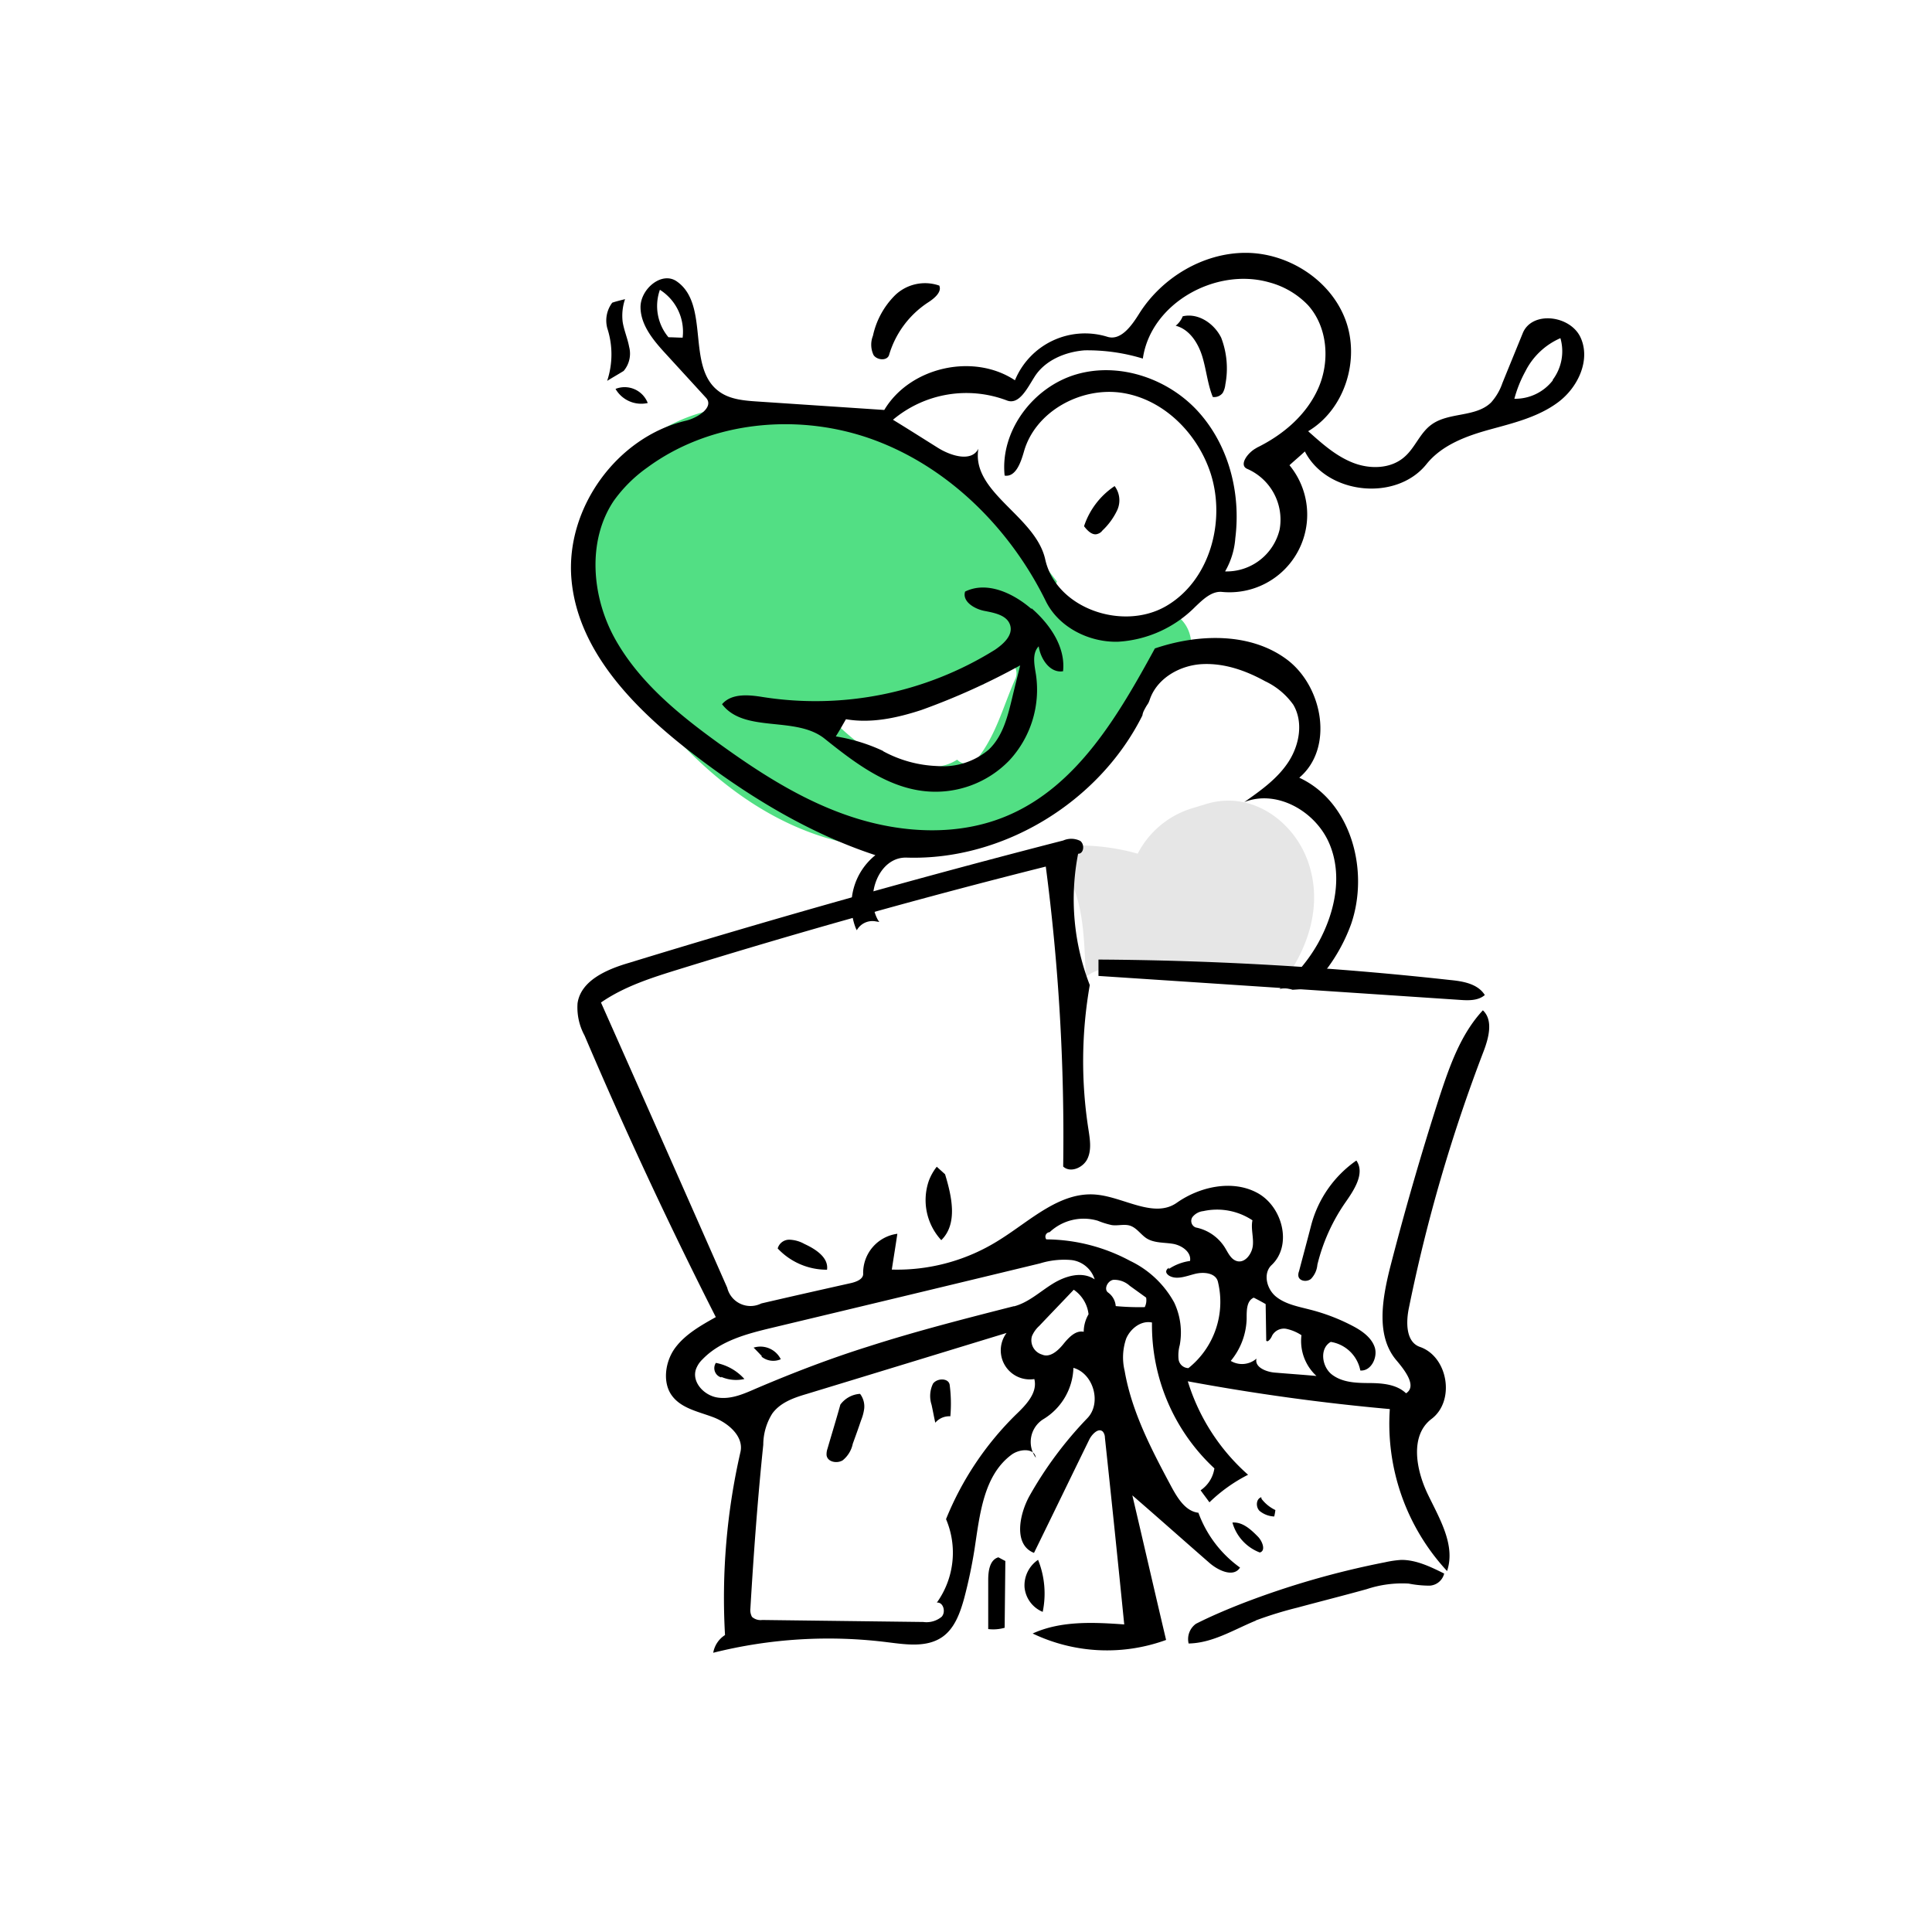 <svg id="4f61ab4d-aacf-431a-b86c-81b42eeb0742" data-name="Layer 1" xmlns="http://www.w3.org/2000/svg" viewBox="0 0 300 300"><defs><style>.\35 fb82b75-76b9-4ca7-9ebe-1e9e8828b9db{fill:#fff;}.\31 97ba46b-0859-42f6-804d-406ce48e21df{fill:#52df84;}.\34 5dbd0a3-7f89-4b3b-ac24-9da6b3ad5472{fill:#e6e6e6;}</style></defs><path class="5fb82b75-76b9-4ca7-9ebe-1e9e8828b9db" d="M231,170.1a15.11,15.11,0,0,0-1.42-11.49,16.73,16.73,0,0,0-8.85-6.91,36,36,0,0,0-13.42-2.26c.26-1,.47-2,.64-3,3.81-6.54,4.77-14.75.73-21.47a18.87,18.87,0,0,0-5.71-6,18.6,18.6,0,0,0,.26-4,23.88,23.88,0,0,0-2.51-9.41c-1.37-3.07-5.67-6.16-8.86-6.91a15.85,15.85,0,0,0-11.49,1.42,22,22,0,0,0-5.61,4.43c0-.37.07-.74.11-1.11A34.3,34.3,0,0,1,176,98.78a15.27,15.27,0,0,0,6.55-2A19.57,19.57,0,0,0,186.33,94c.26-.27.51-.54.75-.82.63-.11,1.25-.2,1.88-.29l.18,0c3.42-.4,6.23-1,9.05-3.13a14.22,14.22,0,0,0,5.4-7.7,16,16,0,0,0-1.25-10.94c5-5.17,8.17-13.65,5.37-20.66a14.89,14.89,0,0,0-24.85-6.75c-.72.71-1.46,1.38-2.22,2a39.65,39.65,0,0,1-4.94,2.83A38.21,38.21,0,0,1,170,50c-.56,0-1.13.07-1.7.09a16,16,0,0,0-12.79,7,33.63,33.63,0,0,0-15,3.7,17.45,17.45,0,0,0-3.6,2.52c-1.35-.23-2.73-.41-4.13-.57-10.51-1.18-21.6,1.44-30.86,6.43a22.6,22.6,0,0,0-8.61,7.59,18.54,18.54,0,0,0-1.8,15.12c1.74,5.78,6,10.9,9.63,15.53a81.19,81.19,0,0,0,19.5,17.32A88.23,88.23,0,0,0,135.13,132c.48.2,1,.39,1.46.57a19.53,19.53,0,0,0-1,5.59c-.55.07-1.11.17-1.67.28-1.92.4-3.8,1-5.68,1.52-7.54,2.09-15.19,3.94-22.65,6.29-4.53,1.43-8.44,3.86-11,8a18.16,18.16,0,0,0-2.07,13.85c1.19,4.42,3.74,8,6,11.87A164.71,164.71,0,0,1,108,198.4a98.93,98.93,0,0,1,5.77,20.66c.18,1.84.29,3.69.32,5.54l-.3.17c-5.53,3.1-8.93,10.58-7,16.78a17.87,17.87,0,0,0,3.79,6.6c2.72,3,6.66,4.06,10.5,4.43l2.16.22a13.26,13.26,0,0,0,6.62.69c11.31,1.21,22.66,2.51,34,2.92a119.68,119.68,0,0,0,42.31-6.06,14.46,14.46,0,0,0,8.33.22c7.31-2.31,13.2-10.35,10.54-18.26a65.29,65.29,0,0,1-2.57-10.4,89.92,89.92,0,0,1,.42-19.47C224.7,191.45,227.78,180.74,231,170.1ZM182.3,111.17s-.15.11-.24.16l-.1.12a11.91,11.91,0,0,0-.62,1.1,2.16,2.16,0,1,1-3.71-2.21,6.3,6.3,0,0,1,2.52-2.92,2.21,2.21,0,0,1,2.95.8A2.18,2.18,0,0,1,182.3,111.17Z"/><path class="197ba46b-0859-42f6-804d-406ce48e21df" d="M182,95.13a2.25,2.25,0,0,1-1,.7c-5.64,2.12-14.35,2.52-16.88-4.22a1.83,1.83,0,0,1,0-1.32c-7.2-9.45-16.4-17.79-27-22.91-12.68-6.11-29.88-7.25-40.2,4.1a24.29,24.29,0,0,0-6.51,19.28c.94,7.38,5.91,13.39,10.39,19,8.93,11.2,20.57,20.44,35.24,21.88a31.64,31.64,0,0,0,15.59-2.52,4.31,4.31,0,0,0,2,.28c.52,0,1-.12,1.55-.21v0l.14,0a19.73,19.73,0,0,0,9.56-4.44c0-.08.1-.16.16-.24q2.06-2.67,4.06-5.36c.13-.28.25-.56.37-.84l.51-.33q3.8-5.07,7.53-10.19a28,28,0,0,1,7.27-6.41A5.48,5.48,0,0,0,182,95.13Zm-24.37,10.34c-1.88,4.26-3,8.83-6,12.49a2.06,2.06,0,0,1-3,0h0c-3,1.91-6.22,1.06-9.27-.18a12,12,0,0,1-6.35-2.64,35.62,35.62,0,0,1-3.18-2.8c-.74-.74-1.46-1.5-2.17-2.27,1.86-.28,3.67-.59,5.41-.85l19.45-2.9a2.34,2.34,0,0,1,.24-.09c.37-1,.75-2,1.17-3C155,100.73,158.75,103,157.64,105.47Z"/><path d="M100.58,62.58a4.61,4.61,0,0,1-5-2.19,3.84,3.84,0,0,1,5,2.19"/><path d="M171.18,82.38a1.37,1.37,0,0,1-.7.51c-.82.34-1.63-.49-2.15-1.18a12,12,0,0,1,4.75-6.23,3.68,3.68,0,0,1,.41,3.72,10.5,10.5,0,0,1-2.31,3.18"/><path d="M97.06,46.45A7.92,7.92,0,0,0,96.69,50c.21,1.3.76,2.55,1,3.85a4.15,4.15,0,0,1-.85,3.75c-.82.51-1.69,1-2.56,1.54A13.08,13.08,0,0,0,94.31,51a4.6,4.6,0,0,1,.76-4c.65-.22,1.34-.38,2-.55"/><path d="M183.63,49.12c2.43-.58,4.92,1.12,6,3.33a13.3,13.3,0,0,1,.64,7.26,3.34,3.34,0,0,1-.4,1.29,1.64,1.64,0,0,1-1.55.64c-.81-2-1-4.24-1.64-6.32s-2-4.2-4.12-4.74a3.56,3.56,0,0,0,1.09-1.46"/><path d="M145.84,44.33c.46,1-.75,2-1.71,2.62a14.71,14.71,0,0,0-6.06,8.12c-.26,1-1.86.89-2.42.07a3.75,3.75,0,0,1-.1-3A12.63,12.63,0,0,1,139,45.83a6.71,6.71,0,0,1,6.8-1.5"/><path d="M160.21,94.48c2.84,2.48,5.27,6,4.86,9.75-2,.33-3.49-1.88-3.78-3.87-1.08,1.11-.66,2.93-.42,4.44a16.14,16.14,0,0,1-4.1,13.23,15.93,15.93,0,0,1-13,4.84c-6-.56-11.07-4.44-15.75-8.19-4.51-3.57-12.43-.78-15.9-5.33,1.44-1.68,4-1.49,6.23-1.13a52.7,52.7,0,0,0,36.11-7.3c1.34-.9,2.87-2.27,2.4-3.83s-2.4-1.92-4-2.23-3.48-1.49-3-3c3.38-1.66,7.43.22,10.26,2.66m-23,22.12a19,19,0,0,0,8.4,2.31,11,11,0,0,0,8-2.54c2.18-2.06,2.93-5.07,3.64-8,.4-1.68.85-3.41,1.25-5.09a106,106,0,0,1-15.34,6.93c-3.77,1.23-7.79,2.11-11.71,1.43-.53.91-1,1.77-1.58,2.67a27.53,27.53,0,0,1,7.33,2.25"/><path d="M245.45,52.45c-1.57-3.51-7.57-4.24-9-.71-1.05,2.58-2.11,5.16-3.16,7.75a8.72,8.72,0,0,1-1.75,3c-2.39,2.36-6.62,1.46-9.31,3.48-1.74,1.28-2.49,3.52-4.09,4.93-2.13,1.93-5.42,2-8.09.94s-4.81-3-6.92-4.88c5.69-3.38,8.11-11.13,5.78-17.33S200,39.26,193.42,39.26s-13,3.84-16.52,9.43c-1.18,1.89-2.88,4.3-5,3.59a11.77,11.77,0,0,0-14.3,6.77c-6.45-4.28-16.31-2.06-20.29,4.61l-19.64-1.31c-2.16-.14-4.44-.33-6.12-1.64-5-3.79-1.29-13.39-6.44-17-2.33-1.66-5.67,1.17-5.65,4s2.08,5.24,4,7.32l6.17,6.74c1.29,1.43-1.23,3.1-3.13,3.56C95.79,67.86,87.81,78.9,88.73,89.88s9.4,19.76,18.08,26.55,18.48,12.87,29.12,16.36a9.93,9.93,0,0,0-3.1,11.2c.06.16.14.31.21.46a2.78,2.78,0,0,1,2.81-1.4l.68.11c-.07-.12-.16-.22-.23-.35-2.05-3.77.19-9.8,4.51-9.64,15,.47,29.88-8.65,36.58-22.07a2.5,2.5,0,0,1,.24-.76c.18-.35.37-.7.58-1s.3-.67.43-1c1.23-3.15,4.7-5.07,8.11-5.22s6.69,1,9.7,2.66a11.23,11.23,0,0,1,4.38,3.66c1.58,2.69.95,6.23-.75,8.85s-4.31,4.46-6.87,6.26c5-2,11,1.37,13.17,6.35s.92,10.8-1.7,15.54a24.65,24.65,0,0,1-6,7.09l.16,0a3.76,3.76,0,0,1,1.86.16c.89-.05,1.78-.12,2.68-.2a26.93,26.93,0,0,0,6.42-10c2.86-8.32,0-19-8.05-22.73,5.43-4.58,3.68-14.23-2-18.41s-13.71-3.94-20.42-1.66c-5.64,10.33-12,21.3-22.81,25.93-7.49,3.23-16.21,2.82-24,.31s-14.72-7-21.33-11.81c-6.06-4.4-12-9.33-15.66-15.87S91.14,84,95.29,77.79a22,22,0,0,1,5.22-5.19c10-7.36,23.85-8.56,35.44-4.2s21,13.83,26.47,25c2,4,6.65,6.35,11.14,6.25a18.37,18.37,0,0,0,12.05-5.44c1.17-1.11,2.52-2.44,4.12-2.3a12.06,12.06,0,0,0,10.5-19.67c.78-.72,1.61-1.41,2.39-2.14,3.41,6.68,14.15,7.83,18.86,2,2.39-3,6.2-4.4,9.88-5.41s7.53-1.94,10.61-4.25S247,55.91,245.45,52.45ZM106,52.43c-.73,0-1.47-.06-2.2-.06A7.55,7.55,0,0,1,102.47,45,7.69,7.69,0,0,1,106,52.43Zm89.15,17.11c-1.39.69-2.87,2.71-1.45,3.28a8.6,8.6,0,0,1,5,9.4,8.47,8.47,0,0,1-8.47,6.51,12,12,0,0,0,1.59-5.17c.87-7-1-14.3-5.65-19.52s-12.29-7.86-19-5.92S155.27,66.89,156,73.85c1.73.27,2.52-2.06,3-3.74,1.77-6.25,8.92-10.13,15.35-9.09S186,67.36,188,73.55c2.37,7.45-.16,16.63-6.92,20.56s-17.11.35-18.78-7.26c-1.51-6.75-11.5-10.36-10.38-17.17-1.05,2.1-4.24,1.13-6.26-.13-2.32-1.45-4.64-2.93-7-4.37a17.72,17.72,0,0,1,17.68-3c1.9.75,3.17-1.88,4.26-3.6,1.61-2.62,4.78-3.94,7.8-4.18a29.41,29.41,0,0,1,9.06,1.28c1.23-8.59,11.33-14.22,19.65-11.83a12.93,12.93,0,0,1,6,3.54c3.05,3.39,3.44,8.7,1.6,12.88S199.22,67.54,195.11,69.54Zm46-10.52a7.38,7.38,0,0,1-6,2.9,19.17,19.17,0,0,1,1.71-4.26,11,11,0,0,1,5.44-5.15A7.38,7.38,0,0,1,241.09,59Z"/><path class="45dbd0a3-7f89-4b3b-ac24-9da6b3ad5472" d="M203.18,134c-2.18-6.46-8.82-11.32-15.87-9.16l-2.36.72a14.12,14.12,0,0,0-8.29,7,33.74,33.74,0,0,0-8.48-1.27,30.45,30.45,0,0,0-3.32.1,32.35,32.35,0,0,1,1.33,5.32c2.18,4.2,2.19,10.28,2.41,15,3-2.49,8.41-1.29,11.86-.85,6.28.81,12.59,1.22,18.91,1.43C203.26,147.05,205.35,140.43,203.18,134Z"/><path d="M195.89,232.74a5.94,5.94,0,0,0,2.15,1.74,8.21,8.21,0,0,1-.18,1,3.81,3.81,0,0,1-2.29-.88c-.6-.61-.54-1.86.28-2.11"/><path d="M118.31,210.6c-.43-.47-.86-.91-1.29-1.34a3.54,3.54,0,0,1,4.22,1.8,2.89,2.89,0,0,1-3-.41"/><path d="M112,213.89a1.5,1.5,0,0,1-.84-2.26,7.93,7.93,0,0,1,4.43,2.5,5.74,5.74,0,0,1-3.59-.33"/><path d="M195.37,238.65c.69.74,1.2,2.17.25,2.42a7,7,0,0,1-4.25-4.65c1.6-.12,2.89,1.1,4,2.23"/><path d="M144.64,218.09a4.38,4.38,0,0,1,.24-3.24c.66-.9,2.47-.89,2.59.23a22.39,22.39,0,0,1,.1,4.84,2.86,2.86,0,0,0-2.34,1c-.21-.95-.38-1.9-.59-2.85"/><path d="M161.19,242.21a14,14,0,0,1,.72,8.08,4.6,4.6,0,0,1-2.82-3.82,4.79,4.79,0,0,1,2.1-4.26"/><path d="M124.91,193.16c1.72.79,3.78,2.1,3.51,4a10.44,10.44,0,0,1-7.66-3.3,1.85,1.85,0,0,1,1.82-1.36,5.1,5.1,0,0,1,2.33.66"/><path d="M156,252.76a6.42,6.42,0,0,1-2.55.2c0-2.55,0-5.1,0-7.65,0-1.38.24-3.11,1.58-3.49.34.18.73.4,1.08.57L156,252.93"/><path d="M146.16,192.57a9.17,9.17,0,0,1-1.92-9.25,8.14,8.14,0,0,1,1.22-2.15l1.29,1.17c1.05,3.46,2,7.7-.59,10.23"/><path d="M133.56,216.45a3.22,3.22,0,0,1,.63,2.3,7.29,7.29,0,0,1-.49,1.81c-.4,1.2-.84,2.41-1.28,3.62a4.46,4.46,0,0,1-1.57,2.58c-.91.55-2.38.24-2.5-.8a2.61,2.61,0,0,1,.14-1c.66-2.28,1.37-4.57,2-6.85a4.11,4.11,0,0,1,3-1.67"/><path d="M210.64,180.24c1.32,1.95-.34,4.49-1.69,6.42a28.93,28.93,0,0,0-4.39,9.73,3.57,3.57,0,0,1-1,2.2c-.61.51-1.82.37-1.95-.45a1.5,1.5,0,0,1,.1-.73c.62-2.37,1.28-4.79,1.9-7.2a17.73,17.73,0,0,1,7-10"/><path d="M195,251.65c-3.42,1.4-6.71,3.49-10.43,3.55a2.92,2.92,0,0,1,1.14-3.06c2.35-1.19,4.77-2.21,7.24-3.18a131.9,131.9,0,0,1,22.11-6.37,16.17,16.17,0,0,1,2.55-.37c2.33,0,4.53,1.07,6.64,2.12a2.46,2.46,0,0,1-2.26,1.88,17,17,0,0,1-3.24-.32,17.46,17.46,0,0,0-6.52.86c-3.6,1-7.14,1.89-10.73,2.86a59.47,59.47,0,0,0-6.5,2"/><path d="M170.57,151.54l0-2.54a526.18,526.18,0,0,1,54.65,3.18c2,.19,4.27.6,5.34,2.33-1.05.9-2.56.85-3.9.75q-28-1.87-56.11-3.72"/><path d="M184.4,214.35A31.83,31.83,0,0,0,193.8,229a24.56,24.56,0,0,0-6,4.28c-.47-.66-.94-1.26-1.37-1.87a5,5,0,0,0,2.14-3.4,30.36,30.36,0,0,1-9.69-22.65c-1.68-.36-3.33.93-4,2.48a8.92,8.92,0,0,0-.25,5c1.12,6.49,4.27,12.43,7.38,18.24.94,1.69,2.14,3.6,4.08,3.82a18.1,18.1,0,0,0,6.46,8.51c-1,1.6-3.41.46-4.79-.76-4-3.49-7.94-7-11.93-10.45,1.76,7.48,3.48,15,5.24,22.45a26.77,26.77,0,0,1-20.72-1c4.38-2,9.43-1.75,14.22-1.41q-1.45-14.53-3-29a1.5,1.5,0,0,0-.3-.91c-.64-.69-1.64.3-2.08,1.11-2.89,5.9-5.74,11.8-8.63,17.69-3.19-1.23-2.33-5.93-.67-8.9a59.31,59.31,0,0,1,8.94-12c2.26-2.31,1-6.94-2.15-7.83a9.66,9.66,0,0,1-4.72,8,4.17,4.17,0,0,0-1.12,5.95c-.21-1.55-2.58-1.4-3.84-.41-4.3,3.25-4.86,9.29-5.68,14.64a76.41,76.41,0,0,1-1.6,7.59c-.62,2.24-1.46,4.65-3.37,6-2.39,1.67-5.54,1.21-8.43.85a73.52,73.52,0,0,0-27.17,1.62,4.09,4.09,0,0,1,1.83-2.75,101.42,101.42,0,0,1,2.4-28.44c.54-2.42-1.91-4.51-4.24-5.39s-5-1.37-6.45-3.41-1-5.28.57-7.38,4-3.47,6.29-4.75q-10.92-21.52-20.38-43.72a9.15,9.15,0,0,1-1.09-5c.5-3.54,4.53-5.28,8-6.29q33.5-10.28,67.42-19a3.12,3.12,0,0,1,2.63.06c.73.53.59,2-.32,2a36.85,36.85,0,0,0,1.81,20.39,68.54,68.54,0,0,0-.2,22.46c.24,1.56.49,3.15-.17,4.53s-2.65,2.23-3.76,1.19a322.15,322.15,0,0,0-2.7-46.58q-28.62,7.18-56.9,15.93c-4.24,1.31-8.53,2.66-12.17,5.18q9.83,22.1,19.6,44.28a3.72,3.72,0,0,0,5.29,2.45c4.68-1.09,9.35-2.14,14-3.18.86-.21,1.9-.64,1.82-1.5a6.12,6.12,0,0,1,5.31-6.14c-.27,1.85-.58,3.71-.86,5.56a29.69,29.69,0,0,0,16.75-4.63c4.81-3,9.42-7.58,15.08-7,4.27.42,8.91,3.73,12.43,1.25s8.62-3.65,12.53-1.51,5.43,8.16,2.17,11.2c-1.35,1.29-.76,3.71.7,4.89s3.4,1.53,5.21,2a30.21,30.21,0,0,1,6.59,2.5c1.46.75,3,1.8,3.52,3.35s-.55,3.76-2.23,3.62a5.56,5.56,0,0,0-4.59-4.44c-1.78,1-1.41,3.88.22,5.1s3.75,1.28,5.78,1.29,4.23.2,5.69,1.59c1.74-1.11-.19-3.58-1.52-5.15-3.17-3.77-2.18-9.43-1-14.21q3.46-13.46,7.7-26.64c1.59-4.82,3.31-9.78,6.75-13.47,1.63,1.53.92,4.24.12,6.35a250.8,250.8,0,0,0-11.59,39.78c-.49,2.29-.51,5.4,1.73,6.15,4.35,1.54,5.47,8.41,1.74,11.19-3.35,2.57-2.39,7.85-.56,11.66s4.35,7.93,3,11.94a33.63,33.63,0,0,1-8.89-25.15c-10.53-.94-21-2.39-31.41-4.32m-38.89,34.32a13.31,13.31,0,0,0,1.39-12.91,47.94,47.94,0,0,1,10.86-16.24c1.57-1.5,3.39-3.39,2.85-5.51a4.51,4.51,0,0,1-4.31-7.16c-10.39,3.17-20.73,6.34-31.12,9.5-2,.59-4,1.31-5.25,3a9.16,9.16,0,0,0-1.41,4.87c-.88,8.45-1.5,17-2,25.42a2.21,2.21,0,0,0,.25,1.3,2,2,0,0,0,1.59.48l25,.31a3.7,3.7,0,0,0,2.85-.8c.7-.73.28-2.33-.76-2.21m12-46c2.25-.59,4-2.26,6-3.5s4.59-2,6.53-.69a4.31,4.31,0,0,0-3.61-3,12.65,12.65,0,0,0-4.88.52c-13.89,3.36-27.73,6.68-41.62,10-3.89.93-8,2-10.79,4.9a4.09,4.09,0,0,0-1,1.5c-.71,2,1.22,4.11,3.34,4.43s4.1-.58,6.05-1.43c5.68-2.42,11.43-4.63,17.32-6.48,7.49-2.41,15.1-4.35,22.67-6.28m24-5.75a7.9,7.9,0,0,1,3.33-1.27c.23-1.38-1.28-2.43-2.66-2.66s-2.89-.1-4.09-.85c-.86-.56-1.46-1.52-2.41-1.91s-2,0-3-.15a12.67,12.67,0,0,1-2.15-.67,7.71,7.71,0,0,0-7.49,1.77.7.7,0,0,0-.52,1.12,27.84,27.84,0,0,1,13,3.33,15.31,15.31,0,0,1,6.86,6.48,10.87,10.87,0,0,1,.86,6.61A6,6,0,0,0,183,211a1.57,1.57,0,0,0,1.54,1.44,13.17,13.17,0,0,0,4.58-13.4c-.33-1.39-2.19-1.57-3.53-1.24s-2.86,1-4.06.28c-.26-.18-.51-.44-.43-.74a.69.69,0,0,1,.44-.47m15.08,11.2-.09-5.57c-.6-.35-1.25-.7-1.85-1-1.13.51-1.1,2-1.1,3.27a10.68,10.68,0,0,1-2.47,6.55,3.41,3.41,0,0,0,4-.36c-.35,1.33,1.5,2.08,2.88,2.18,2.16.18,4.32.33,6.43.52a7.37,7.37,0,0,1-2.33-6.33,6.85,6.85,0,0,0-2.41-1,2.09,2.09,0,0,0-2.17,1.11c-.18.48-.78,1.16-.91.64m-27.57-4a5.33,5.33,0,0,0-2.3-3.81c-1.79,1.89-3.57,3.73-5.36,5.62a4.5,4.5,0,0,0-1.13,1.59,2.31,2.31,0,0,0,1.58,2.86c1.2.53,2.46-.59,3.29-1.62s1.92-2.19,3.17-1.92a5.43,5.43,0,0,1,.75-2.72m16.64-13.48a6.93,6.93,0,0,1,4.59,3.22c.47.78.9,1.74,1.8,2,1.25.36,2.34-1.1,2.48-2.4s-.33-2.68-.06-3.93a9.92,9.92,0,0,0-7.63-1.43,2.48,2.48,0,0,0-1.69.93,1.08,1.08,0,0,0,.51,1.61M177.74,203a2.38,2.38,0,0,0,.23-1.51l-2.54-1.83a3.57,3.57,0,0,0-2.54-.93c-.91.13-1.56,1.5-.79,2a2.86,2.86,0,0,1,1.15,2.08,39.64,39.64,0,0,0,4.49.16"/></svg>